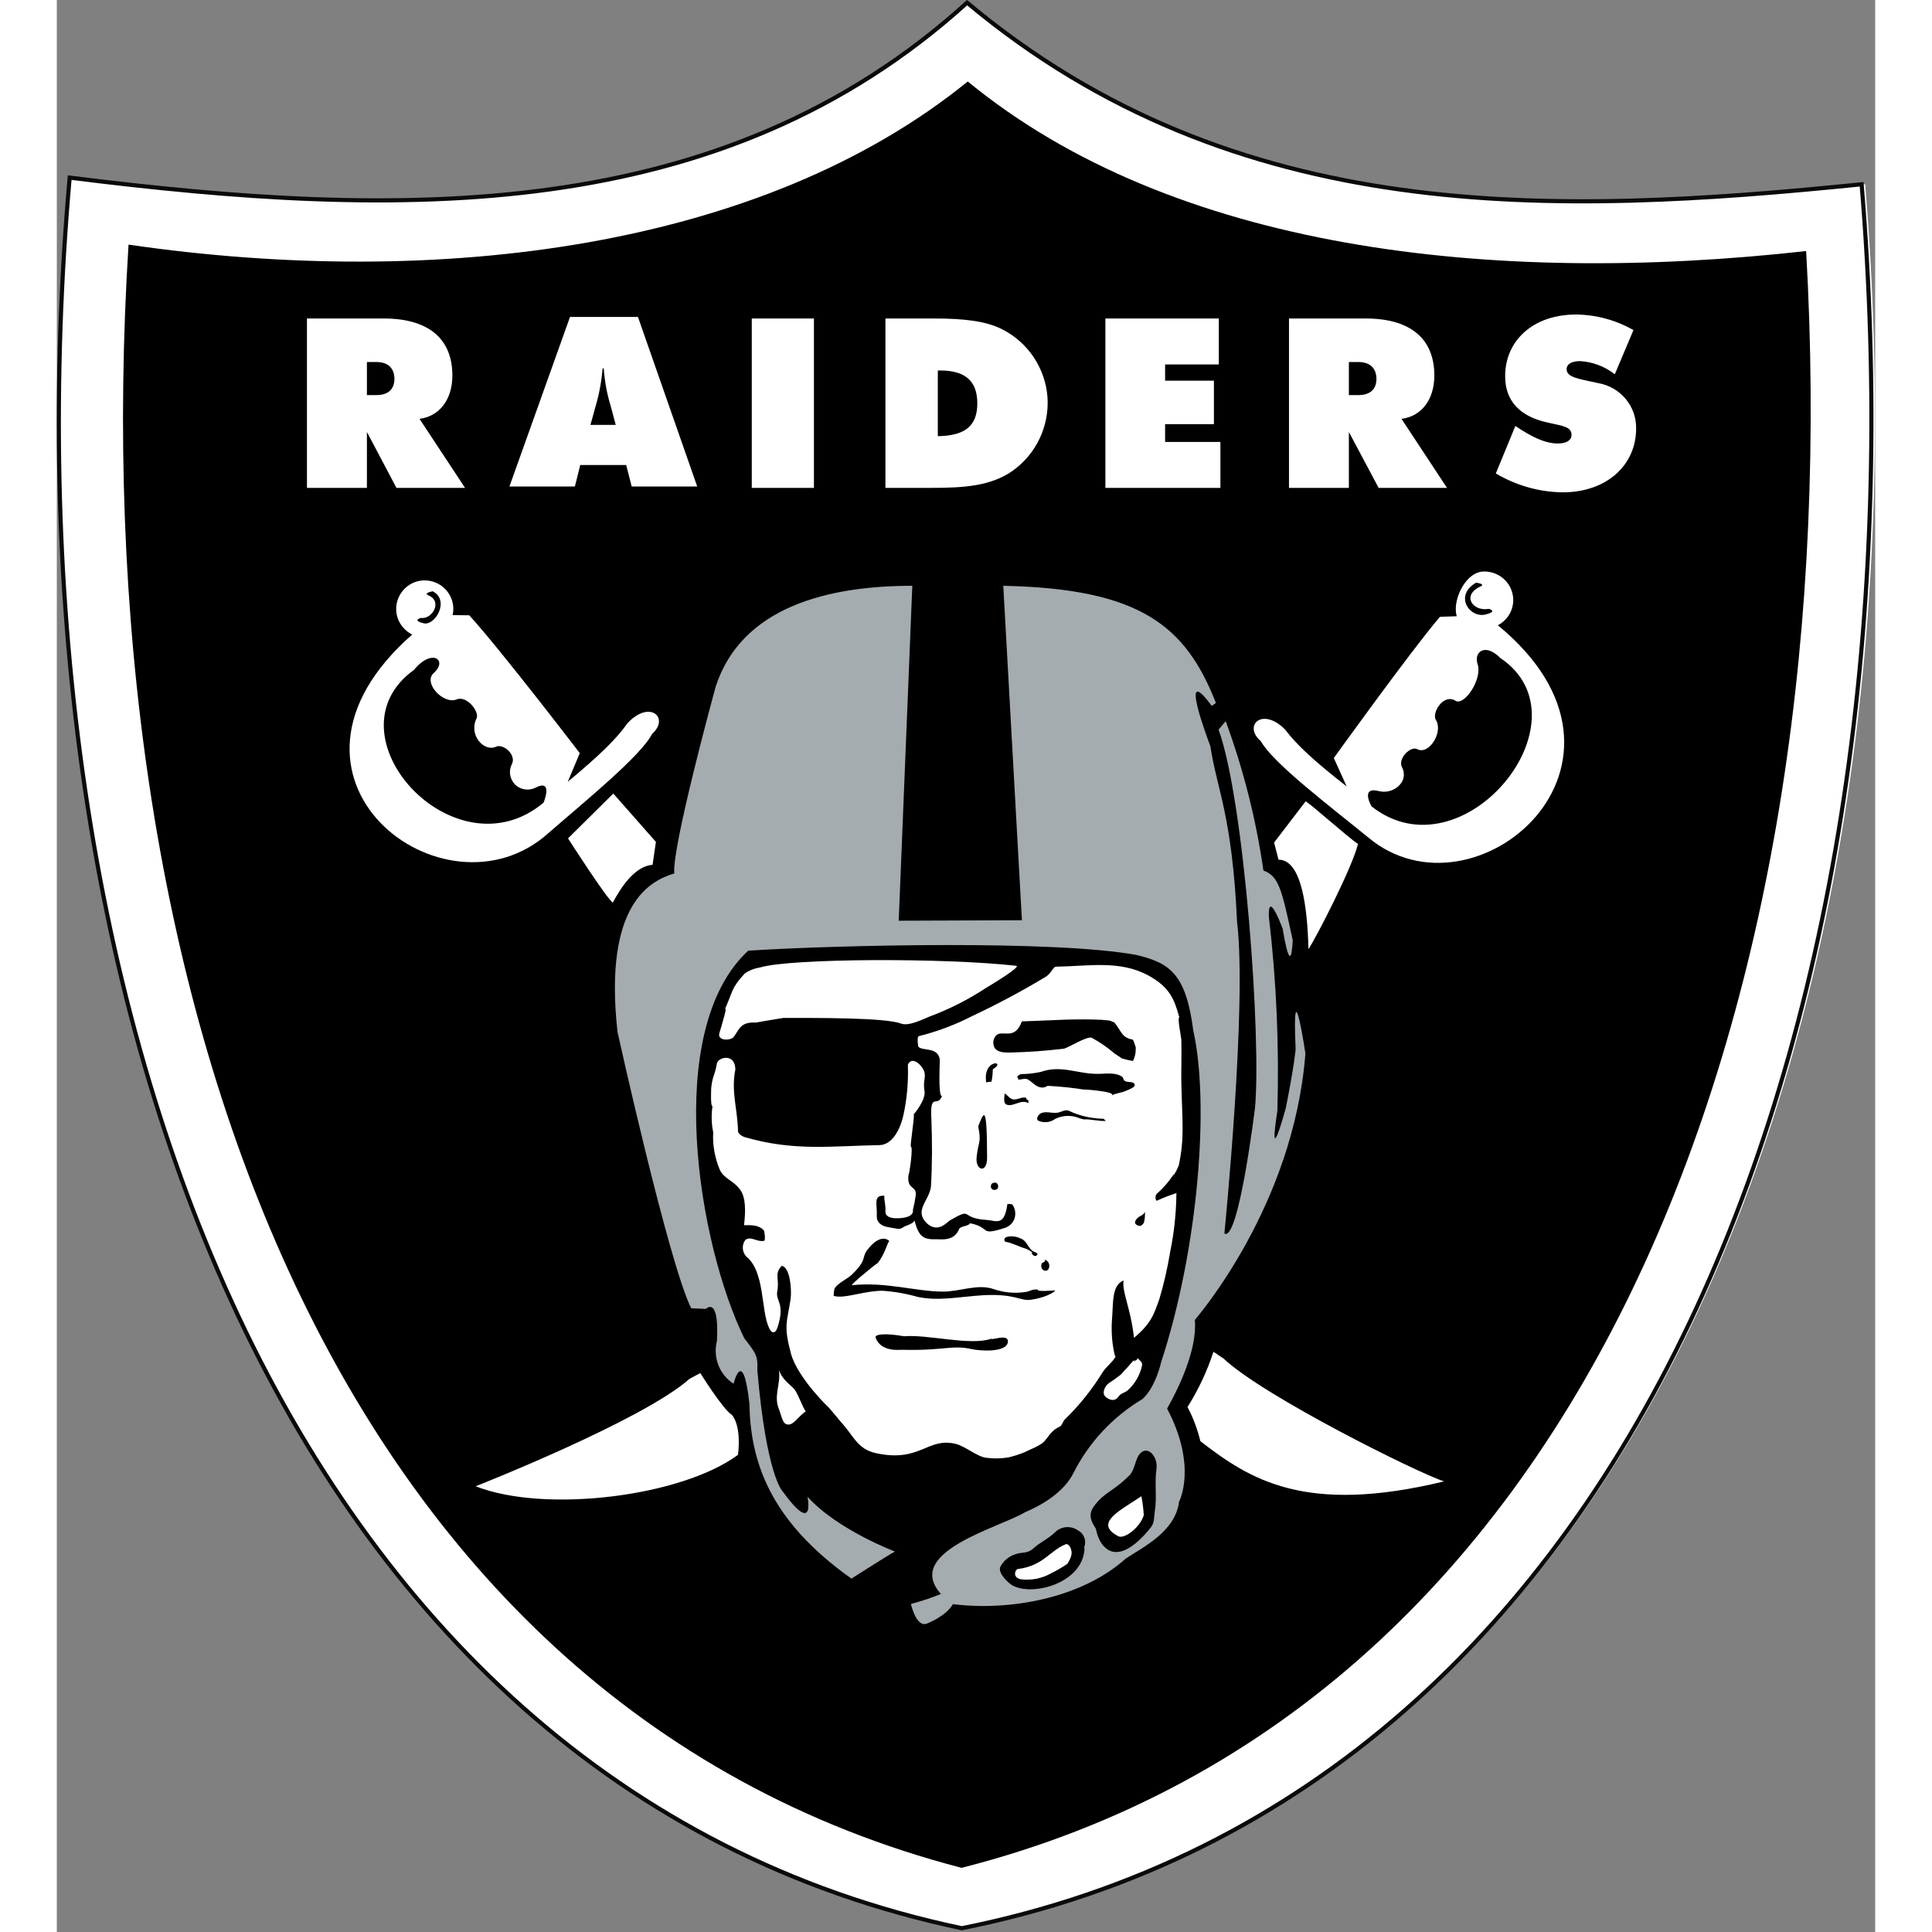 <?xml version="1.0" encoding="UTF-8"?>
<svg xmlns="http://www.w3.org/2000/svg" xmlns:xlink="http://www.w3.org/1999/xlink" width="32px" height="32px" viewBox="0 0 32 34" version="1.1">
<rect x="0" y="0" width="32" height="34" fill="#808080" stroke="none"/>
<g id="surface1">
<path style=" stroke:none;fill-rule:nonzero;fill:rgb(13.725%,12.157%,12.549%);fill-opacity:1;" d="M 16.496 22.07 C 16.512 22.078 16.492 22.094 16.5 22.098 C 16.512 22.105 16.523 22.102 16.531 22.098 C 16.516 22.094 16.531 22.082 16.527 22.078 C 16.52 22.062 16.504 22.074 16.496 22.07 "/>
<path style=" stroke:none;fill-rule:nonzero;fill:rgb(100%,100%,100%);fill-opacity:1;" d="M 16.051 0.047 C 11.711 3.973 6.047 3.855 0.227 3.125 C -1.027 17.348 3.855 31.383 15.957 33.926 C 28.176 31.484 33.004 17.473 31.824 3.242 C 26.41 3.789 20.797 4.008 16.051 0.047 M 16.051 0.047 C 11.711 3.973 6.047 3.855 0.227 3.125 C -1.027 17.348 3.855 31.383 15.957 33.926 C 28.176 31.484 33.004 17.473 31.824 3.242 C 26.41 3.789 20.797 4.008 16.051 0.047 "/>
<path style="fill:none;stroke-width:0.667;stroke-linecap:butt;stroke-linejoin:miter;stroke:rgb(3.922%,3.922%,3.529%);stroke-opacity:1;stroke-miterlimit:4;" d="M 146.965 0.43 C 107.228 36.455 55.367 35.38 2.074 28.676 C -9.407 159.19 35.302 287.983 146.107 311.319 C 257.984 288.915 302.192 160.337 291.391 29.752 C 241.818 34.77 190.421 36.778 146.965 0.43 Z M 146.965 0.43 " transform="matrix(0.109,0,0,0.109,0,0)"/>
<path style=" stroke:none;fill-rule:nonzero;fill:rgb(0%,0%,0%);fill-opacity:1;" d="M 16.031 1.434 C 12.414 4.371 6.711 5.098 1.262 4.305 C 0.449 17.273 4.688 29.945 15.922 32.871 C 27.168 30.008 31.527 17.391 30.785 4.418 C 25.227 5.039 19.633 4.391 16.031 1.434 "/>
<path style=" stroke:none;fill-rule:nonzero;fill:rgb(100%,100%,100%);fill-opacity:1;" d="M 20.355 23.789 C 20.242 24.133 20.09 24.457 19.898 24.762 C 20 24.953 20.074 25.156 20.125 25.363 C 20.996 26.035 21.961 26.664 24.414 26.07 C 23.977 25.934 21.238 24.574 20.535 23.91 L 20.355 23.789 M 11.324 24.164 C 11.324 24.164 11.73 24.812 11.875 24.895 C 11.875 24.895 12.051 25.051 11.988 25.602 C 11 26.336 8.594 26.637 7.371 26.156 C 7.371 26.156 10.316 24.996 11.133 24.266 L 11.324 24.164 M 18.957 23.934 C 18.898 23.992 18.852 24.059 18.789 24.117 C 18.77 24.145 18.746 24.168 18.719 24.195 C 18.652 24.246 18.59 24.293 18.516 24.34 C 18.441 24.391 18.387 24.52 18.453 24.578 C 18.508 24.629 18.613 24.68 18.684 24.578 C 18.719 24.52 18.801 24.508 18.844 24.469 C 18.973 24.355 19.062 24.199 19.098 24.031 C 19.109 23.969 19.055 23.941 19.016 23.898 C 19.023 23.945 18.961 23.934 18.957 23.969 L 18.957 23.934 M 12.707 24.109 C 12.777 24.305 12.941 24.387 12.992 24.465 C 13.07 24.59 13.105 24.723 13.18 24.84 C 13.051 24.914 12.953 25.121 12.828 25.059 C 12.766 25.027 12.746 24.891 12.707 24.797 C 12.609 24.555 12.746 24.355 12.707 24.109 "/>
<path style=" stroke:none;fill-rule:nonzero;fill:rgb(64.706%,67.451%,68.627%);fill-opacity:1;" d="M 15.055 10.309 C 13.578 10.309 12.051 10.676 11.594 12.086 C 11.594 12.086 10.816 14.926 10.867 15.371 C 10.453 15.496 9.617 15.895 9.867 18.16 C 9.867 18.16 10.766 22.227 11.164 23.023 L 11.422 23.035 C 11.422 23.035 11.66 22.789 11.617 23.598 C 11.543 23.887 11.66 24.191 11.91 24.352 C 11.91 24.352 12.074 23.672 12.188 24.699 C 12.207 25.695 12.523 26.746 13.984 27.781 C 13.984 27.781 14.672 27.34 14.75 27.305 C 14.75 27.305 13.734 26.922 13.211 26.34 C 13.211 26.34 13.355 27.047 12.77 26.242 C 12.77 26.242 12.488 25.969 12.328 24.117 C 12.34 23.859 12.305 23.82 12.098 23.551 C 11.293 21.91 10.652 18.129 12.168 16.73 C 13.762 16.629 17.57 16.543 18.996 16.805 C 19.582 16.945 19.871 17.133 20 18.137 C 20.285 19.406 20.098 21.941 19.434 23.973 C 19.434 23.973 19.34 24.41 19.105 24.621 C 18.586 24.93 18.164 25.383 17.891 25.922 C 17.766 26.172 17.496 26.418 17.039 26.613 C 16.582 26.887 14.895 27.312 15.559 28.051 C 15.387 28.121 15.211 28.18 15.031 28.227 C 15.031 28.227 15.121 28.641 15.309 28.574 C 15.309 28.574 15.648 28.445 15.77 28.23 C 16.762 28.355 18.031 28.129 18.809 27.43 C 19.113 27.227 19.684 26.957 19.75 26.426 C 19.75 26.426 20.078 25.812 19.539 24.789 C 19.742 24.43 20.074 23.746 20.027 23.23 C 20.047 23.199 21.766 21.238 21.973 18.539 C 21.973 18.539 21.734 16.949 21.801 18.465 C 21.801 18.465 21.781 18.73 21.629 19.496 C 21.629 19.496 21.309 20.672 21.48 19.543 C 21.512 18.414 21.465 17.281 21.332 16.156 C 21.332 16.156 21.281 15.559 21.605 16.426 C 21.648 16.586 21.555 16.227 21.555 16.227 C 21.555 16.227 21.711 17.32 21.75 16.547 C 21.555 15.641 21.504 15.418 21.234 15.32 C 21.105 14.422 20.883 13.543 20.57 12.691 L 20.445 12.84 C 20.902 14.102 21.199 18.293 21.086 19.496 C 21.086 19.496 20.797 21.867 20.547 21.707 C 20.547 21.707 20.949 17.707 20.77 16.219 C 20.684 14.336 20.41 13.879 20.301 13.133 C 20.301 13.133 19.703 11.578 20.324 12.422 L 20.398 12.371 C 19.867 11.016 19.07 10.359 16.656 10.309 L 16.984 16.195 L 14.816 16.203 L 15.055 10.309 "/>
<path style=" stroke:none;fill-rule:nonzero;fill:rgb(100%,100%,100%);fill-opacity:1;" d="M 12.309 17.996 C 12.297 17.992 12.793 17.914 12.785 17.914 C 13.32 17.914 14.578 17.906 14.852 18.012 C 14.988 18.066 15.234 17.941 15.355 17.891 C 15.703 17.762 16.035 17.594 16.344 17.391 C 16.422 17.344 16.984 17.008 16.883 16.996 C 15.578 16.852 12.914 16.867 12.387 17.023 C 12.285 17.039 12.191 17.074 12.105 17.133 C 11.855 17.406 11.91 17.43 11.734 17.812 C 11.848 17.562 11.676 18.129 11.66 18.18 C 11.617 18.324 11.867 18.316 11.914 18.246 C 12.008 18.121 12.027 17.977 12.309 17.996 M 19.594 22.027 C 19.547 22.309 19.484 22.59 19.402 22.863 C 19.312 23.113 19.27 23.281 18.957 23.543 C 18.895 23.004 18.742 22.738 18.773 22.535 C 18.562 22.617 18.594 22.926 18.57 23.207 C 18.535 23.656 18.656 23.988 18.629 23.855 C 18.641 23.918 18.473 24.043 18.41 24.141 C 18.223 24.445 18 24.727 17.742 24.977 C 17.703 25.012 17.691 25.086 17.652 25.105 C 17.508 25.168 17.469 25.262 17.383 25.359 C 17.316 25.441 17.133 25.504 17.035 25.555 C 16.941 25.594 16.844 25.625 16.746 25.648 C 16.621 25.668 16.496 25.672 16.371 25.656 C 16.211 25.648 15.992 25.453 15.82 25.41 C 15.316 25.289 15.199 25.742 14.418 25.574 C 14.098 25.504 14.031 25.289 13.832 25.062 C 13.793 25.02 13.602 24.785 13.57 24.754 C 13.652 24.84 13.035 24.262 12.918 23.816 C 12.785 23.316 12.852 23.277 12.914 22.855 C 12.934 22.699 12.906 22.301 12.758 22.277 C 12.621 22.414 12.719 22.512 12.68 22.715 C 12.641 22.91 12.824 22.918 12.684 23.359 C 12.641 23.488 12.574 23.457 12.535 23.371 C 12.387 23.059 12.465 22.379 12.133 22.113 C 12.059 22.031 12.051 21.91 12.117 21.82 C 12.219 21.746 12.316 21.863 12.449 21.836 C 12.473 21.828 12.457 21.672 12.441 21.652 C 12.332 21.523 12.09 21.574 12.094 21.559 C 12.125 21.301 12.121 21.07 12.031 20.945 C 11.914 20.773 11.734 20.746 11.664 20.578 C 11.578 20.371 11.539 20.148 11.551 19.926 C 11.52 19.773 11.516 19.617 11.539 19.465 C 11.5 19.473 11.516 19.168 11.516 19.148 C 11.539 18.926 11.578 18.938 11.613 18.73 C 11.621 18.602 11.938 18.523 11.941 18.82 C 11.863 19.211 11.98 19.516 11.988 19.91 C 11.992 19.957 12.07 20.004 12.121 20.016 C 12.98 20.262 13.625 20.168 14.477 20.152 C 14.707 20.148 14.844 19.863 14.895 19.641 C 14.961 19.344 14.988 19.043 14.977 18.738 C 15.02 18.633 15.121 18.66 15.199 18.75 C 15.344 18.918 15.23 18.98 15.27 19.199 C 15.297 19.363 15.078 19.613 15.078 19.613 C 15.105 19.613 15.008 20.18 15.031 20.18 C 15.074 20.184 15 20.691 14.988 20.676 C 14.953 20.953 15.145 20.852 15.113 21.051 C 15.102 21.133 15.086 21.211 15.066 21.289 C 15.094 21.477 14.676 21.434 14.742 21.438 C 14.652 21.434 14.578 21.395 14.582 21.32 C 14.59 21.215 14.559 21.137 14.562 21.043 C 14.359 21.031 14.441 21.195 14.43 21.402 C 14.426 21.496 14.488 21.574 14.641 21.598 C 14.809 21.625 14.824 21.645 14.902 21.594 C 14.941 21.566 15.074 21.539 15.094 21.477 C 15.168 21.773 15.258 21.816 15.48 21.809 C 15.578 21.809 15.793 21.844 15.879 21.629 C 15.902 21.574 16.047 21.582 16.07 21.527 C 16.453 21.602 16.219 21.758 16.684 21.609 C 16.766 21.582 16.828 21.52 16.855 21.441 C 16.879 21.359 16.867 21.273 16.82 21.203 C 16.805 21.184 16.73 21.184 16.727 21.195 C 16.676 21.594 16.52 21.477 16.367 21.469 C 15.875 21.441 16.141 21.234 15.723 21.473 C 15.672 21.5 15.523 21.699 15.328 21.543 C 15.066 21.309 15.352 21.137 15.383 20.883 C 15.406 20.488 15.406 20.094 15.391 19.703 C 15.363 19.199 15.492 19.504 15.578 19.289 C 15.504 19.305 15.543 18.672 15.539 18.641 C 15.496 18.414 15.23 18.504 15.16 18.418 C 15.16 18.418 15.129 18.242 15.172 18.234 C 15.5 18.152 15.82 18.031 16.121 17.875 C 16.562 17.668 16.992 17.438 17.406 17.188 C 17.496 17.133 17.535 17.012 17.582 17.012 C 18.156 17.004 18.711 16.891 19.219 17.172 C 19.574 17.371 19.66 17.562 19.754 17.902 C 19.715 17.906 19.789 18.262 19.789 18.289 C 19.797 18.512 19.785 18.918 19.789 19.027 C 19.805 19.758 19.848 20.008 19.746 20.504 C 19.746 20.508 19.672 20.684 19.645 20.68 C 19.566 20.801 19.469 20.91 19.359 21.008 C 19.32 21.039 19.336 21.145 19.363 21.129 C 19.473 21.078 19.586 21.035 19.703 20.996 C 19.699 21.344 19.664 21.688 19.594 22.023 "/>
<path style=" stroke:none;fill-rule:nonzero;fill:rgb(0%,0%,0%);fill-opacity:1;" d="M 18.594 18.523 C 18.48 18.426 18.352 18.34 18.219 18.266 C 18.137 18.219 17.793 18.449 17.711 18.457 C 17.355 18.496 17.156 18.512 16.781 18.523 C 16.691 18.523 16.559 18.527 16.504 18.441 C 16.469 18.375 16.473 18.301 16.516 18.238 C 16.625 18.094 16.848 18.34 16.984 17.973 C 16.984 17.977 17.406 17.957 17.535 17.953 C 17.977 17.93 18.625 17.934 18.566 17.988 C 18.621 17.938 18.707 18.176 18.793 18.238 C 18.961 18.352 18.914 18.203 18.988 18.434 L 18.984 18.523 C 18.977 18.574 18.961 18.625 18.938 18.672 C 18.871 18.66 18.805 18.645 18.738 18.625 C 18.75 18.625 18.582 18.523 18.594 18.523 M 16.473 18.816 C 16.73 18.668 16.277 18.625 16.359 19.066 C 16.352 19.023 16.441 19.051 16.449 19.031 C 16.465 18.961 16.469 18.891 16.473 18.816 M 16.215 19.82 C 16.273 20.117 16.219 20.078 16.188 20.352 C 16.156 20.602 16.371 20.66 16.371 20.379 C 16.371 19.328 16.301 19.621 16.215 19.82 M 19.148 21.324 C 19.125 21.383 19.086 21.387 19.039 21.418 C 19.004 21.441 18.961 21.496 18.98 21.535 C 19 21.559 19.031 21.574 19.062 21.574 C 19.094 21.57 19.125 21.535 19.133 21.508 C 19.148 21.445 19.152 21.387 19.148 21.324 M 16.5 20.941 C 16.516 20.941 16.531 20.938 16.547 20.926 C 16.559 20.914 16.566 20.898 16.566 20.879 C 16.566 20.855 16.559 20.836 16.539 20.82 C 16.52 20.809 16.492 20.809 16.473 20.82 C 16.449 20.828 16.438 20.852 16.438 20.875 C 16.434 20.891 16.441 20.906 16.453 20.922 C 16.465 20.934 16.48 20.941 16.5 20.941 M 18.828 19.191 C 18.734 19.238 18.648 19.23 18.559 19.281 C 18.699 19.199 17.789 19.148 18.133 19.184 C 17.902 19.145 17.672 19.121 17.438 19.109 L 17.387 19.133 C 17.262 19.164 17.195 19.066 17.102 19.004 C 17.035 18.961 16.977 19.008 16.914 18.996 C 16.93 18.973 16.895 18.957 16.902 18.945 C 16.922 18.922 16.949 18.906 16.977 18.902 C 17.094 18.902 17.207 18.887 17.32 18.863 C 17.688 18.734 17.977 18.91 18.352 18.898 C 18.473 18.895 18.637 18.871 18.746 18.949 C 18.77 18.965 18.77 19.004 18.785 19.016 C 18.836 19.055 18.922 19.031 18.953 19.062 C 19.012 19.125 18.895 19.16 18.828 19.191 M 18.465 19.727 C 18.441 19.719 18.434 19.688 18.414 19.688 C 18.203 19.684 17.996 19.637 17.809 19.547 C 17.742 19.52 17.676 19.574 17.605 19.582 C 17.512 19.594 17.414 19.555 17.332 19.586 C 17.273 19.605 17.223 19.695 17.273 19.723 C 17.371 19.766 17.484 19.754 17.57 19.691 C 17.695 19.629 17.84 19.621 17.969 19.668 C 18.004 19.684 18.043 19.695 18.078 19.699 C 18.211 19.695 18.336 19.734 18.465 19.727 M 17.098 19.375 C 17.102 19.348 17.047 19.355 17.062 19.32 C 16.973 19.293 16.891 19.375 16.805 19.34 C 16.758 19.32 16.727 19.27 16.68 19.242 C 16.676 19.312 16.652 19.41 16.711 19.438 C 16.832 19.488 16.965 19.336 17.098 19.414 C 17.098 19.402 17.098 19.387 17.098 19.375 "/>
<path style=" stroke:none;fill-rule:nonzero;fill:rgb(100%,100%,100%);fill-opacity:1;" d="M 9.793 13.965 L 8.996 14.754 C 8.996 14.754 9.695 15.844 9.785 15.883 C 9.93 15.613 10.172 15.242 10.484 15.219 L 10.543 14.816 L 9.793 13.965 M 6.836 10.824 L 7.258 10.828 C 7.82 11.445 9.203 13.254 9.203 13.254 L 8.992 13.758 C 9.531 13.309 9.844 13.012 10.043 12.727 C 10.438 12.305 10.789 12.637 10.477 12.914 C 10.273 13.309 9.289 14.105 8.648 14.664 C 6.824 16.301 3.375 13.684 6.262 11.16 L 6.836 10.824 "/>
<path style=" stroke:none;fill-rule:nonzero;fill:rgb(0%,0%,0%);fill-opacity:1;" d="M 6.285 11.789 C 6.602 11.402 6.887 11.617 6.633 11.844 C 6.441 12.016 6.801 12.402 7.035 12.309 C 7.219 12.234 7.441 12.531 7.387 12.641 C 7.242 12.934 7.516 13.238 7.73 13.141 C 7.848 13.082 8.094 13.277 8.008 13.449 C 7.945 13.57 7.973 13.715 8.066 13.809 C 8.164 13.902 8.312 13.922 8.43 13.859 C 8.742 13.703 8.566 14.125 8.566 14.125 C 7 15.441 4.707 12.926 6.285 11.789 "/>
<path style=" stroke:none;fill-rule:nonzero;fill:rgb(100%,100%,100%);fill-opacity:1;" d="M 6.449 11.219 C 6.727 11.23 6.961 11.02 6.977 10.742 C 6.992 10.465 6.777 10.23 6.5 10.215 C 6.223 10.199 5.988 10.414 5.973 10.691 C 5.965 10.824 6.012 10.953 6.102 11.051 C 6.191 11.152 6.316 11.211 6.449 11.219 "/>
<path style=" stroke:none;fill-rule:nonzero;fill:rgb(0%,0%,0%);fill-opacity:1;" d="M 6.617 10.406 C 6.922 10.57 6.656 11.016 6.457 10.969 C 6.242 10.918 6.406 10.875 6.406 10.875 C 6.609 10.902 6.793 10.582 6.539 10.477 C 6.441 10.434 6.617 10.406 6.617 10.406 "/>
<path style=" stroke:none;fill-rule:nonzero;fill:rgb(100%,100%,100%);fill-opacity:1;" d="M 24.766 10.84 L 24.34 10.855 C 23.801 11.492 22.473 13.34 22.473 13.34 L 22.699 13.84 C 22.145 13.406 21.824 13.117 21.617 12.84 C 21.211 12.43 20.871 12.773 21.188 13.043 C 21.406 13.434 22.414 14.195 23.074 14.734 C 24.945 16.312 28.32 13.43 25.355 11 L 24.766 10.84 "/>
<path style=" stroke:none;fill-rule:nonzero;fill:rgb(0%,0%,0%);fill-opacity:1;" d="M 25.406 11.582 C 25.141 11.312 24.93 11.465 25.004 11.691 C 25.09 11.949 24.77 12.43 24.613 12.332 C 24.402 12.199 24.191 12.547 24.27 12.672 C 24.402 12.883 24.148 13.293 23.941 13.184 C 23.828 13.121 23.594 13.348 23.672 13.5 C 23.805 13.754 23.523 13.988 23.266 13.922 C 22.93 13.836 23.137 14.191 23.137 14.191 C 24.746 15.461 27.016 12.668 25.406 11.582 "/>
<path style=" stroke:none;fill-rule:nonzero;fill:rgb(100%,100%,100%);fill-opacity:1;" d="M 25.168 11.059 C 24.891 11.082 24.645 11.039 24.621 10.762 C 24.598 10.488 24.809 10.082 25.086 10.059 C 25.363 10.039 25.605 10.242 25.629 10.52 C 25.652 10.793 25.445 11.035 25.168 11.059 "/>
<path style=" stroke:none;fill-rule:nonzero;fill:rgb(0%,0%,0%);fill-opacity:1;" d="M 24.977 10.254 C 24.582 10.48 24.863 10.891 25.152 10.812 C 25.367 10.754 25.199 10.715 25.199 10.715 C 24.918 10.766 24.715 10.477 25.055 10.32 C 25.152 10.277 24.977 10.254 24.977 10.254 "/>
<path style=" stroke:none;fill-rule:nonzero;fill:rgb(100%,100%,100%);fill-opacity:1;" d="M 21.977 14.102 C 22.086 14.164 22.738 14.75 22.898 14.852 C 22.805 15.25 22.168 16.492 22.027 16.703 C 22.008 15.965 21.906 15.129 21.5 15.129 L 21.422 14.828 L 21.977 14.102 "/>
<path style=" stroke:none;fill-rule:nonzero;fill:rgb(0%,0%,0%);fill-opacity:1;" d="M 19.352 25.852 C 19.383 25.629 19.188 25.418 19.051 25.594 C 18.977 25.691 18.969 25.867 18.879 25.961 C 18.633 26.207 18.48 26.254 18.336 26.406 C 18.184 26.57 18.133 26.676 18.281 26.895 C 18.293 26.914 18.316 27.137 18.477 27.258 C 18.676 27.406 18.957 27.25 19.254 26.879 C 19.32 26.797 19.309 26.68 19.324 26.586 C 19.363 26.344 19.316 26.098 19.352 25.852 M 18.086 27.246 C 18.066 27.859 17.172 28.102 16.812 27.898 C 16.754 27.863 16.562 27.695 16.602 27.578 C 16.656 27.469 16.754 27.387 16.871 27.352 C 16.98 27.309 17.074 27.348 17.18 27.254 C 17.324 27.125 17.426 27.102 17.598 26.938 C 17.707 26.855 17.859 26.852 17.973 26.934 C 18.082 26.992 18.125 27.121 18.078 27.234 L 18.086 27.246 "/>
<path style=" stroke:none;fill-rule:nonzero;fill:rgb(100%,100%,100%);fill-opacity:1;" d="M 19.086 26.332 C 18.707 26.586 18.242 26.805 18.68 27.035 C 18.781 27.09 19.059 26.891 19.129 26.664 C 19.121 26.551 19.109 26.441 19.086 26.332 M 17.781 27.523 C 17.691 27.582 17.602 27.637 17.504 27.684 C 17.344 27.777 17.156 27.816 16.969 27.793 C 16.805 27.762 16.871 27.617 16.91 27.613 C 17.375 27.551 17.465 27.289 17.766 27.172 C 17.852 27.191 17.867 27.324 17.855 27.363 C 17.844 27.418 17.816 27.473 17.781 27.523 "/>
<path style=" stroke:none;fill-rule:nonzero;fill:rgb(0%,0%,0%);fill-opacity:1;" d="M 14.27 21.988 C 14.152 22.137 14.273 22.16 13.988 22.434 C 13.906 22.512 13.758 22.57 13.688 22.672 C 13.676 22.715 13.672 22.758 13.672 22.805 C 13.855 22.863 14.184 22.719 14.527 22.715 C 14.742 22.73 14.949 22.766 15.152 22.824 C 15.527 22.902 15.871 22.82 16.316 22.793 C 16.855 22.766 16.957 22.895 17.125 22.875 C 17.457 22.836 17.66 22.672 17.52 22.715 C 17.555 22.703 17.242 22.742 17.266 22.695 C 17.172 22.68 17.117 22.73 17.039 22.738 C 16.852 22.766 16.66 22.746 16.48 22.684 C 16.203 22.59 15.891 22.73 15.598 22.73 C 15.121 22.73 14.594 22.555 13.996 22.617 C 13.941 22.625 14.484 22.184 14.441 22.234 C 14.602 22.039 14.633 21.773 14.664 21.859 C 14.656 21.832 14.508 21.684 14.27 21.988 M 14.91 23.516 C 15.32 23.48 16.086 23.688 16.445 23.559 C 16.441 23.594 16.746 23.465 16.738 23.609 C 16.727 23.812 16.23 23.773 16.102 23.742 C 15.746 23.664 15.617 23.773 14.879 23.754 C 14.848 23.75 14.508 23.805 14.41 23.543 C 14.383 23.473 14.602 23.461 14.91 23.516 M 17.332 22.238 C 17.297 22.336 17.391 22.395 17.445 22.344 C 17.465 22.316 17.473 22.277 17.461 22.242 C 17.453 22.211 17.426 22.18 17.391 22.168 C 17.398 22.219 17.344 22.211 17.332 22.238 M 17.172 22.043 C 17.141 22.02 17.102 21.996 17.062 21.977 C 16.938 21.945 16.836 21.879 16.703 21.855 C 16.672 21.852 16.656 21.797 16.711 21.77 C 16.797 21.746 16.887 21.758 16.965 21.797 C 17.074 21.836 17.09 21.965 17.18 22.02 C 17.203 22.035 17.273 22.047 17.254 22.082 C 17.234 22.121 17.164 22.105 17.156 22.043 L 17.172 22.043 "/>
<path style=" stroke:none;fill-rule:nonzero;fill:rgb(100%,100%,100%);fill-opacity:1;" d="M 17.555 22.586 C 17.582 22.586 17.605 22.555 17.605 22.516 C 17.605 22.48 17.582 22.449 17.555 22.449 C 17.527 22.449 17.504 22.48 17.504 22.516 C 17.504 22.555 17.527 22.586 17.555 22.586 M 25.668 7.496 C 25.957 7.691 26.191 7.805 26.418 7.805 C 26.57 7.805 26.656 7.746 26.656 7.652 C 26.656 7.512 26.504 7.496 26.258 7.441 C 25.746 7.336 25.488 7.055 25.488 6.621 C 25.488 5.996 25.977 5.535 26.738 5.535 C 27.09 5.539 27.438 5.633 27.746 5.809 L 27.418 6.586 C 27.242 6.449 27.027 6.367 26.805 6.355 C 26.656 6.355 26.57 6.41 26.57 6.496 C 26.57 6.641 26.77 6.664 27.125 6.742 C 27.516 6.809 27.801 7.148 27.793 7.543 C 27.793 8.18 27.281 8.664 26.5 8.664 C 26.086 8.66 25.68 8.543 25.324 8.332 L 25.668 7.496 M 5.457 6.953 L 5.625 6.953 C 5.828 6.953 5.941 6.852 5.941 6.668 C 5.941 6.484 5.832 6.371 5.625 6.371 L 5.457 6.371 Z M 4.402 5.605 L 5.754 5.605 C 6.551 5.605 6.961 5.969 6.961 6.609 C 6.961 7.035 6.73 7.328 6.383 7.371 L 7.184 8.586 L 5.977 8.586 L 5.457 7.602 L 5.457 8.586 L 4.402 8.586 L 4.402 5.605 M 9.836 7.477 L 9.746 7.141 C 9.68 6.926 9.641 6.707 9.625 6.484 L 9.605 6.484 C 9.586 6.707 9.547 6.926 9.484 7.141 L 9.391 7.477 Z M 9.031 5.578 L 10.227 5.578 L 11.27 8.562 L 10.117 8.562 L 10.02 8.184 L 9.211 8.184 L 9.117 8.562 L 7.965 8.562 L 9.031 5.578 M 12.23 5.605 L 13.324 5.605 L 13.324 8.586 L 12.23 8.586 L 12.23 5.605 M 16.199 7.098 C 16.199 6.703 15.984 6.52 15.547 6.52 L 15.504 6.52 L 15.504 7.676 C 15.98 7.668 16.199 7.5 16.199 7.098 Z M 14.582 5.605 L 15.449 5.605 C 15.969 5.605 16.355 5.652 16.633 5.793 C 17.09 6.023 17.395 6.477 17.434 6.988 C 17.469 7.5 17.234 7.992 16.816 8.289 C 16.43 8.555 15.969 8.586 15.371 8.586 L 14.582 8.586 L 14.582 5.605 M 18.453 5.605 L 20.449 5.605 L 20.449 6.414 L 19.504 6.414 L 19.504 6.699 L 20.363 6.699 L 20.363 7.465 L 19.504 7.465 L 19.504 7.777 L 20.477 7.777 L 20.477 8.586 L 18.453 8.586 L 18.453 5.605 M 22.738 6.953 L 22.906 6.953 C 23.109 6.953 23.223 6.852 23.223 6.668 C 23.223 6.484 23.113 6.371 22.906 6.371 L 22.738 6.371 Z M 21.684 5.605 L 23.035 5.605 C 23.832 5.605 24.242 5.969 24.242 6.609 C 24.242 7.035 24.012 7.328 23.664 7.371 L 24.465 8.586 L 23.262 8.586 L 22.738 7.602 L 22.738 8.586 L 21.684 8.586 L 21.684 5.605 "/>
</g>
</svg>
